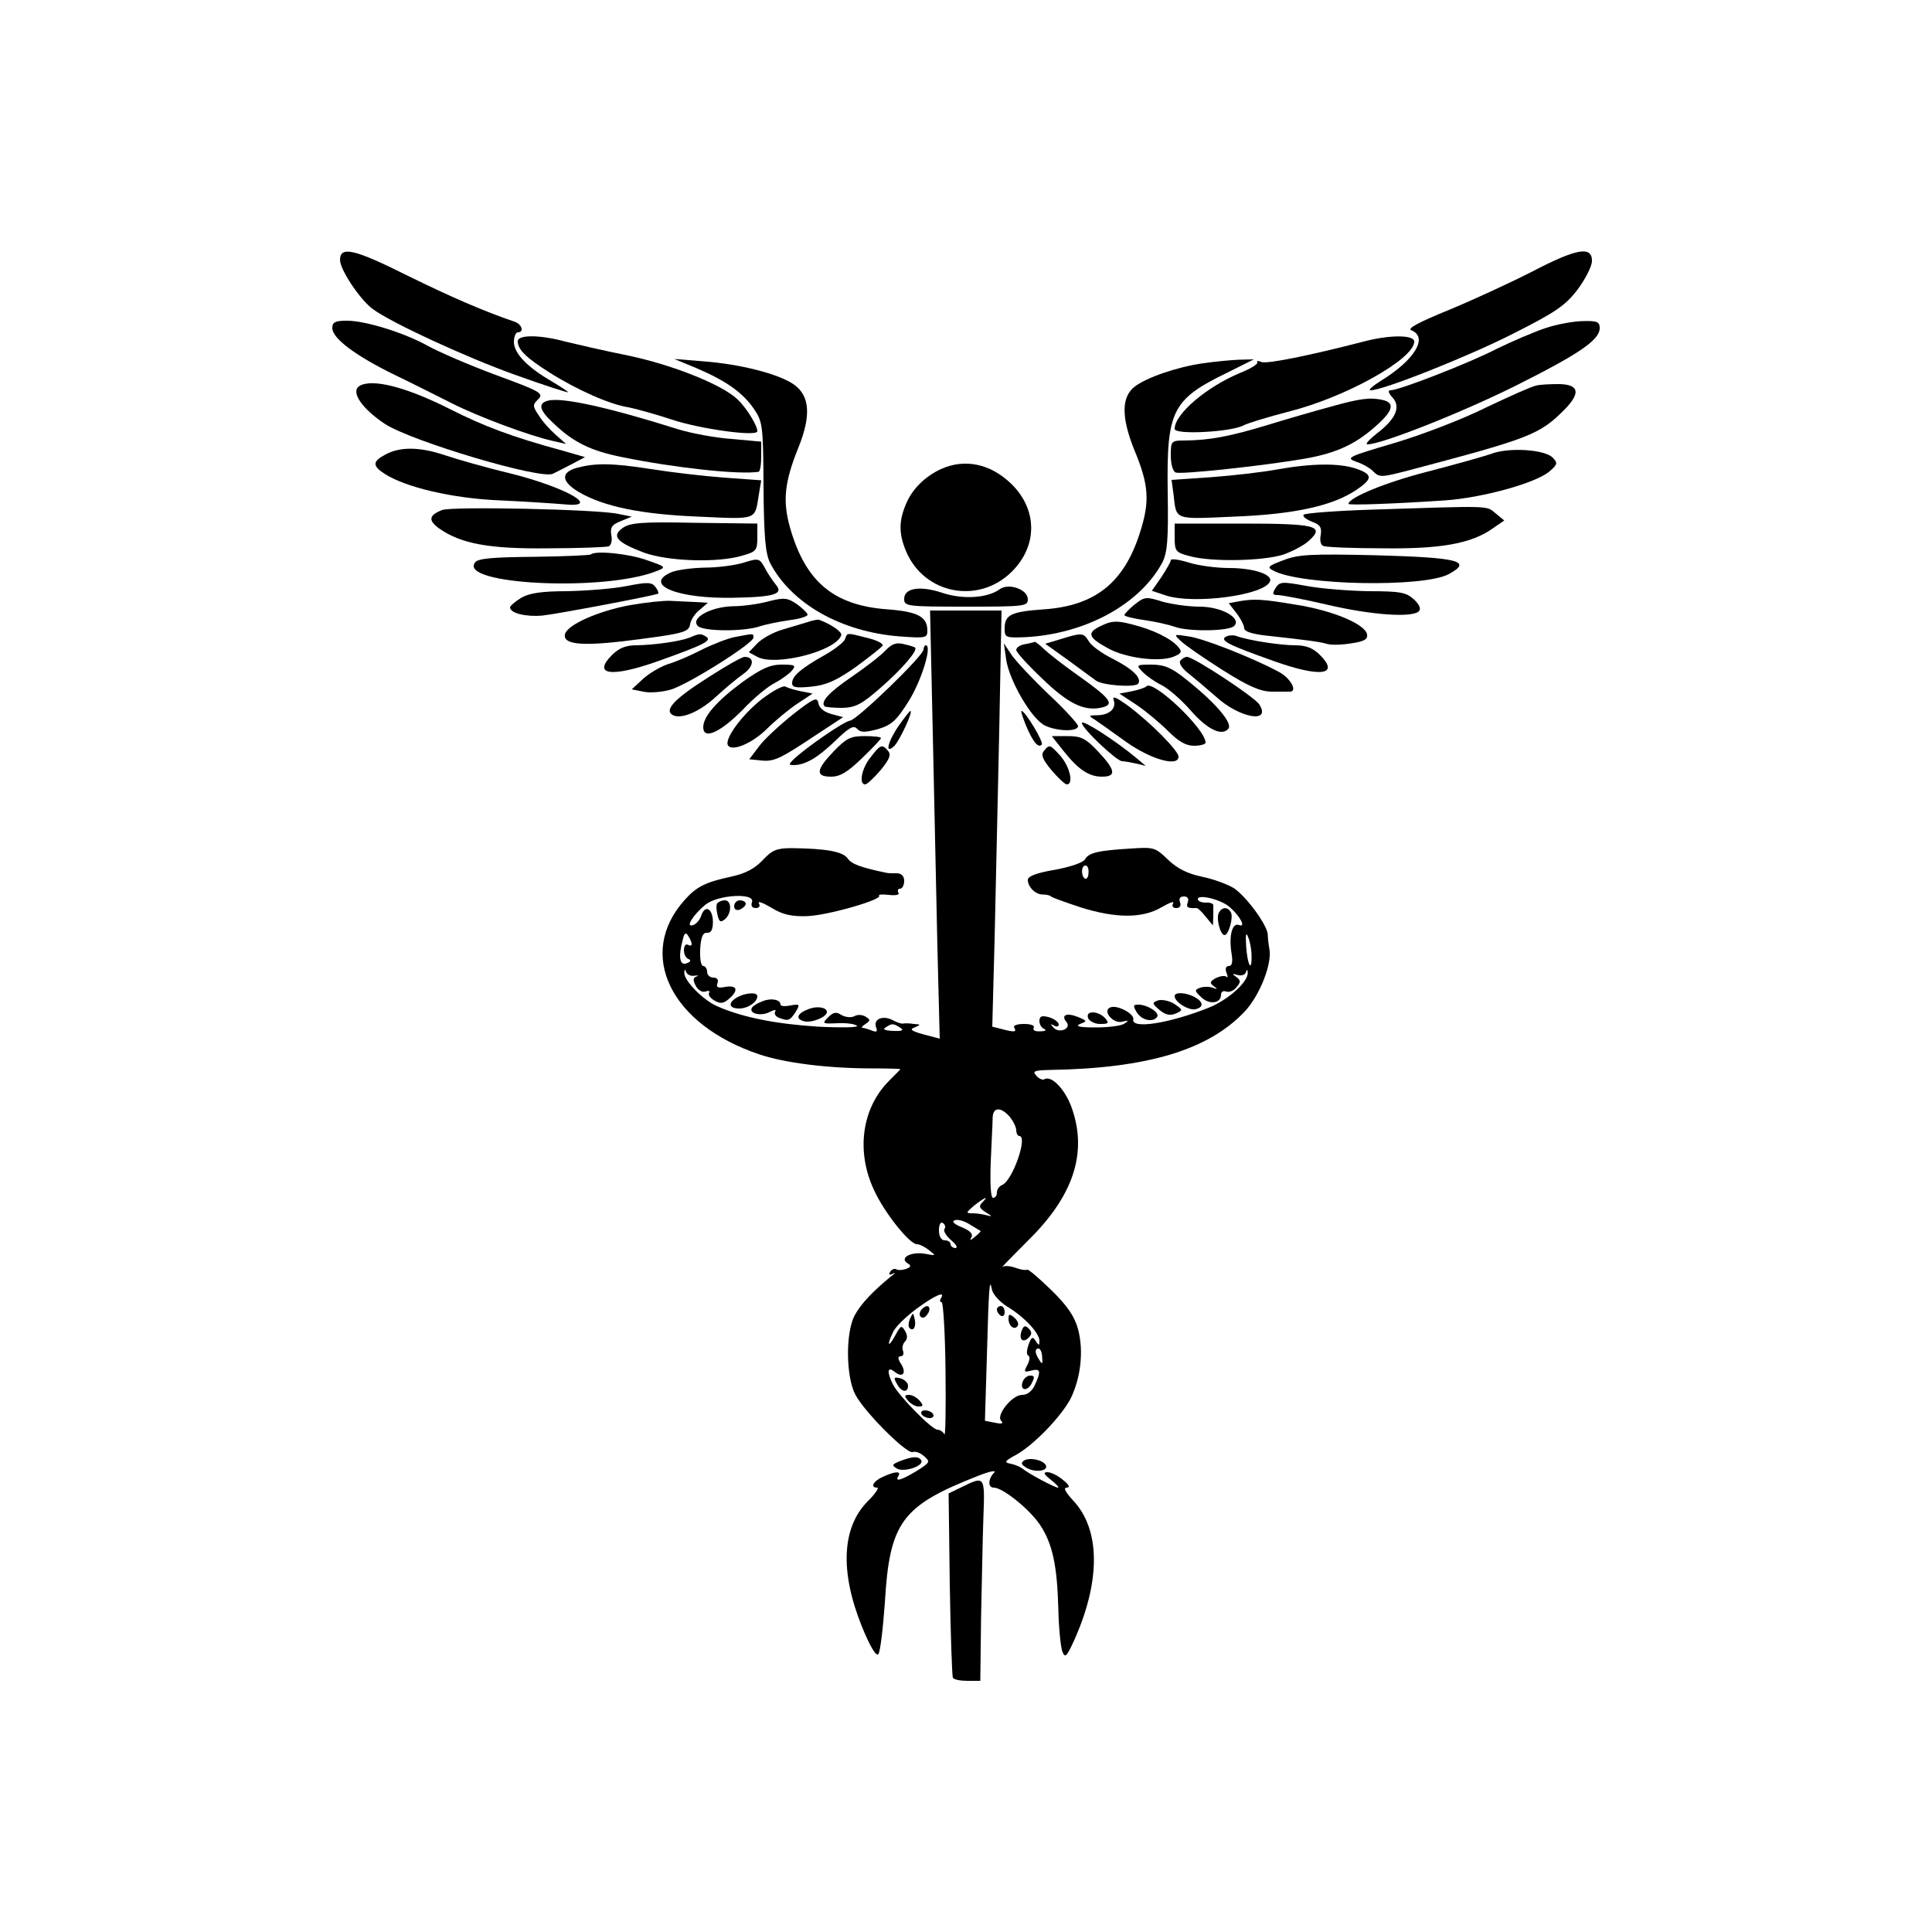 <?xml version="1.0" standalone="no"?>
<!DOCTYPE svg PUBLIC "-//W3C//DTD SVG 20010904//EN"
 "http://www.w3.org/TR/2001/REC-SVG-20010904/DTD/svg10.dtd">
<svg version="1.0" xmlns="http://www.w3.org/2000/svg"
 width="500pt" height="500pt" viewBox="0 0 500 500"
 preserveAspectRatio="xMidYMid meet">
<g transform="translate(0,500) scale(0.1,-0.1)"
fill="#000000" stroke="none">
<path d="M880 4327 c0 -25 52 -103 85 -127 49 -36 242 -125 368 -170 75 -27
137 -47 137 -45 0 2 -19 14 -42 28 -64 37 -98 73 -98 102 0 14 5 25 10 25 17
0 11 20 -7 27 -80 27 -167 65 -277 119 -140 70 -176 78 -176 41z"/>
<path d="M3965 4297 c-55 -28 -152 -73 -215 -99 -81 -33 -110 -49 -97 -53 44
-18 8 -77 -80 -131 -21 -13 -33 -24 -26 -24 30 -1 252 87 368 146 111 56 136
73 168 115 20 27 37 60 37 74 0 39 -40 32 -155 -28z"/>
<path d="M860 4151 c0 -27 61 -72 161 -121 46 -22 113 -56 149 -74 67 -34 198
-83 260 -97 l35 -8 -26 23 c-15 13 -35 35 -44 50 -17 25 -17 28 -2 43 15 15 6
20 -111 63 -70 26 -148 60 -175 75 -59 33 -160 65 -209 65 -31 0 -38 -4 -38
-19z"/>
<path d="M4000 4151 c-30 -10 -86 -34 -125 -53 -71 -37 -254 -108 -276 -108
-8 0 -6 -7 5 -19 22 -24 8 -56 -41 -93 -20 -16 -31 -28 -24 -28 36 0 241 81
380 150 168 84 221 120 221 151 0 16 -7 19 -42 18 -24 0 -68 -8 -98 -18z"/>
<path d="M1340 4117 c0 -22 22 -43 82 -81 71 -45 157 -83 204 -90 20 -4 71
-18 113 -32 72 -24 221 -45 221 -30 0 15 -29 62 -52 83 -40 38 -168 89 -283
113 -60 12 -133 29 -162 36 -66 18 -123 18 -123 1z"/>
<path d="M3525 4115 c-140 -36 -245 -57 -260 -52 -9 4 -14 3 -11 -1 2 -4 -17
-16 -42 -26 -88 -36 -172 -107 -172 -146 0 -16 146 -8 178 9 11 6 64 22 118
36 147 37 324 136 324 181 0 18 -65 18 -135 -1z"/>
<path d="M1803 4047 c77 -33 119 -63 148 -105 23 -34 24 -43 25 -202 1 -131 5
-172 17 -197 55 -105 183 -178 335 -190 68 -5 72 -4 72 15 0 36 -25 49 -103
55 -139 10 -212 71 -252 210 -20 70 -15 119 21 208 34 84 30 136 -13 165 -40
27 -139 52 -234 59 l-74 6 58 -24z"/>
<path d="M3114 4060 c-69 -10 -147 -37 -178 -61 -34 -27 -34 -79 -1 -162 39
-93 41 -135 15 -216 -41 -129 -116 -189 -249 -198 -85 -6 -101 -14 -101 -50 0
-23 3 -24 53 -22 155 8 296 84 355 193 13 26 16 57 14 183 -3 210 11 239 153
308 l70 35 -40 -1 c-22 -1 -63 -5 -91 -9z"/>
<path d="M930 4001 c-23 -15 6 -58 66 -98 69 -45 404 -145 435 -129 8 4 30 15
49 25 l34 18 -59 17 c-129 35 -203 63 -290 107 -115 58 -202 80 -235 60z"/>
<path d="M3975 4002 c-11 -2 -69 -28 -130 -57 -60 -30 -167 -71 -238 -92 -119
-35 -125 -38 -97 -48 16 -5 37 -17 45 -26 15 -15 22 -14 88 3 318 84 341 93
406 158 42 43 38 65 -14 66 -22 0 -49 -1 -60 -4z"/>
<path d="M1418 3963 c-27 -7 -22 -25 15 -59 51 -49 97 -71 177 -87 137 -28
304 -46 353 -38 4 0 7 18 7 40 l0 38 -77 7 c-43 3 -105 15 -138 25 -177 56
-302 84 -337 74z"/>
<path d="M3442 3947 c-37 -10 -110 -31 -162 -47 -99 -30 -149 -39 -212 -40
-37 0 -38 -1 -38 -39 0 -22 5 -41 13 -44 15 -5 223 17 334 36 85 15 135 39
191 91 38 35 41 54 10 61 -32 7 -58 4 -136 -18z"/>
<path d="M998 3824 c-34 -18 -35 -29 -3 -50 54 -35 176 -64 299 -69 67 -3 140
-8 164 -10 102 -11 10 43 -138 80 -63 15 -139 37 -169 47 -65 22 -116 22 -153
2z"/>
<path d="M3858 3825 c-21 -7 -95 -28 -165 -46 -106 -27 -203 -67 -203 -83 0
-4 116 0 250 9 98 7 235 45 270 75 21 18 22 22 8 36 -21 21 -115 27 -160 9z"/>
<path d="M1492 3789 c-42 -12 -39 -36 7 -63 64 -37 160 -57 308 -63 156 -7
146 -10 157 58 l6 36 -97 7 c-54 4 -138 14 -188 22 -102 16 -145 16 -193 3z"/>
<path d="M2435 3786 c-41 -19 -75 -52 -91 -92 -18 -43 -18 -76 1 -121 47 -111
188 -138 274 -52 67 67 66 161 -2 227 -54 52 -120 66 -182 38z"/>
<path d="M3305 3785 c-38 -7 -116 -16 -171 -20 l-102 -7 5 -37 c8 -68 -1 -65
157 -58 156 6 255 28 316 69 43 29 43 40 0 55 -44 15 -116 14 -205 -2z"/>
<path d="M1144 3680 c-35 -14 -36 -27 -7 -48 56 -39 129 -53 282 -51 79 0 150
3 156 5 7 3 10 16 7 29 -3 20 1 27 24 36 l29 12 -35 7 c-53 12 -432 20 -456
10z"/>
<path d="M3548 3681 c-91 -3 -170 -9 -174 -13 -4 -4 6 -12 21 -18 22 -8 26
-15 23 -35 -3 -13 0 -26 7 -28 6 -3 75 -6 152 -6 152 -2 231 12 287 52 l29 20
-23 19 c-24 20 -11 19 -322 9z"/>
<path d="M1612 3634 c-30 -21 -17 -37 54 -64 63 -23 192 -27 255 -8 36 10 39
14 39 47 l0 36 -163 2 c-135 3 -166 0 -185 -13z"/>
<path d="M3040 3608 c0 -34 3 -38 38 -47 56 -16 192 -13 244 4 25 9 55 25 67
37 40 37 15 43 -175 43 l-174 0 0 -37z"/>
<path d="M1529 3565 c-3 -2 -69 -5 -146 -6 -106 -1 -145 -4 -153 -14 -48 -58
334 -77 469 -23 26 10 25 11 -24 28 -46 17 -135 26 -146 15z"/>
<path d="M3321 3550 c-40 -15 -43 -18 -25 -27 71 -38 387 -44 453 -9 63 34 27
43 -189 49 -169 4 -201 2 -239 -13z"/>
<path d="M1925 3544 c-22 -7 -68 -13 -102 -13 -34 -1 -74 -6 -88 -13 -70 -32
20 -68 163 -65 109 2 131 10 109 35 -8 10 -21 29 -28 43 -13 24 -16 25 -54 13z"/>
<path d="M3030 3550 c0 -4 -11 -23 -24 -43 l-25 -36 36 -12 c74 -24 258 1 270
37 6 18 -45 34 -106 34 -32 0 -79 6 -104 14 -26 8 -47 11 -47 6z"/>
<path d="M1620 3483 c-36 -7 -105 -12 -153 -13 -65 0 -97 -5 -118 -17 -16 -10
-29 -21 -29 -25 0 -15 42 -25 84 -21 32 3 266 47 298 56 4 1 1 9 -5 17 -10 14
-21 14 -77 3z"/>
<path d="M3301 3478 c-9 -15 -8 -18 6 -18 10 0 68 -11 128 -25 115 -27 220
-34 237 -17 6 6 2 17 -13 31 -20 18 -35 21 -118 21 -53 1 -126 7 -162 14 -61
11 -67 11 -78 -6z"/>
<path d="M2587 3475 c-31 -23 -96 -27 -149 -9 -58 19 -98 12 -98 -16 0 -19 7
-20 160 -20 151 0 160 1 160 19 0 26 -50 43 -73 26z"/>
<path d="M1990 3444 c-25 -7 -67 -13 -95 -13 -57 -2 -109 -31 -89 -51 14 -14
113 -15 157 -2 17 6 53 13 80 17 26 3 47 10 47 14 0 4 -12 16 -27 27 -25 17
-33 18 -73 8z"/>
<path d="M2937 3436 c-15 -12 -27 -25 -27 -28 0 -3 24 -9 53 -13 28 -4 63 -12
77 -17 34 -13 140 -12 154 2 20 20 -32 50 -90 50 -28 0 -71 6 -96 13 -41 13
-46 13 -71 -7z"/>
<path d="M1631 3434 c-82 -15 -164 -51 -169 -76 -5 -25 41 -30 147 -18 160 20
174 23 177 45 2 11 13 28 25 37 l21 18 -33 2 c-19 1 -47 2 -64 3 -16 1 -64 -4
-104 -11z"/>
<path d="M3202 3443 l-22 -4 20 -26 c11 -14 20 -32 20 -39 0 -8 20 -15 58 -19
109 -12 137 -16 155 -21 11 -4 39 -3 64 1 33 5 43 10 41 23 -5 27 -89 62 -184
77 -89 15 -110 16 -152 8z"/>
<path d="M2414 3103 c4 -175 9 -424 12 -554 l6 -237 -42 11 c-32 9 -37 13 -23
18 17 7 16 8 -2 9 -11 2 -24 2 -28 1 -4 -1 -16 3 -27 9 -25 13 -50 3 -43 -18
5 -12 2 -14 -11 -9 -10 4 -21 7 -24 7 -4 0 0 5 8 10 13 9 13 11 0 19 -8 5 -21
6 -29 1 -8 -4 -22 -3 -33 3 -14 9 -21 8 -35 -6 -16 -16 -15 -17 25 -15 23 1
45 -2 50 -7 4 -4 -42 -5 -101 -2 -107 7 -192 23 -259 52 -37 15 -89 68 -87 88
0 9 2 9 5 1 3 -7 13 -11 22 -9 9 1 11 0 5 -2 -10 -3 -10 -10 -2 -25 6 -11 17
-17 25 -14 8 3 12 2 9 -4 -3 -5 4 -14 15 -20 16 -9 24 -7 41 9 22 21 14 33
-19 26 -15 -2 -19 0 -15 11 3 8 -1 14 -11 14 -9 0 -16 7 -16 15 0 8 -5 15 -10
15 -6 0 -9 19 -8 43 2 32 7 44 18 43 10 -1 15 8 15 28 0 34 -20 46 -30 17 -3
-10 -12 -22 -21 -25 -22 -8 0 27 32 53 33 26 130 31 120 6 -3 -9 0 -15 10 -15
9 0 12 5 8 12 -4 7 10 2 32 -11 29 -18 52 -23 91 -22 52 1 198 43 188 53 -3 3
8 4 25 2 19 -2 29 0 25 6 -3 6 -1 10 4 10 6 0 11 9 11 20 0 13 -7 20 -20 20
-11 0 -22 0 -25 1 -68 14 -91 23 -101 37 -12 18 -55 26 -145 27 -39 0 -51 -5
-75 -31 -21 -22 -45 -35 -83 -43 -65 -14 -89 -26 -119 -60 -126 -140 -37 -323
194 -400 66 -22 177 -36 291 -36 40 0 73 -1 73 -2 0 -1 -13 -14 -29 -30 -71
-71 -86 -183 -39 -283 27 -59 92 -140 111 -140 7 0 21 -7 32 -16 18 -14 18
-14 -10 -9 -36 7 -68 -10 -47 -24 11 -6 10 -10 -3 -15 -9 -3 -21 -4 -25 -1 -5
3 -12 0 -16 -6 -5 -8 -2 -10 7 -5 8 4 5 0 -6 -8 -45 -37 -77 -70 -93 -100 -24
-44 -23 -160 2 -206 24 -45 132 -153 148 -148 7 3 20 -2 30 -11 16 -14 15 -16
-20 -38 -40 -24 -57 -29 -47 -13 8 13 -8 13 -40 -2 -25 -11 -34 -28 -15 -28 6
0 -5 -16 -24 -35 -67 -67 -73 -181 -16 -323 21 -52 37 -79 43 -73 5 5 12 65
17 133 12 209 44 251 240 328 30 12 49 16 43 9 -16 -16 -17 -39 -1 -39 23 0
90 -54 118 -94 34 -50 46 -107 49 -221 1 -48 6 -96 10 -108 7 -19 11 -16 31
28 69 154 68 287 -3 362 -20 22 -26 33 -16 33 9 1 6 7 -10 20 -13 11 -31 20
-40 20 -12 0 -10 -5 9 -20 14 -11 22 -20 18 -20 -8 0 -76 36 -93 50 -5 4 -19
10 -30 12 -17 3 -15 7 13 22 45 24 118 99 143 147 26 53 34 123 19 179 -9 33
-27 60 -70 102 -32 31 -60 55 -62 52 -3 -2 -17 0 -30 5 -14 5 -29 6 -34 2 -5
-4 25 27 67 69 116 114 153 224 114 339 -16 49 -53 89 -72 78 -4 -3 -14 1 -21
9 -11 12 -5 14 35 15 253 4 412 52 506 153 38 42 70 123 62 161 -2 11 -4 27
-4 36 -1 25 -55 98 -87 120 -16 10 -53 24 -83 30 -38 8 -64 21 -88 44 -33 32
-37 33 -96 29 -85 -5 -110 -11 -119 -28 -4 -8 -39 -20 -78 -27 -48 -8 -70 -17
-70 -26 0 -19 21 -39 40 -38 8 0 17 -2 20 -5 3 -3 37 -15 76 -28 92 -29 161
-29 210 0 21 12 34 17 30 10 -4 -7 -1 -12 8 -12 10 0 13 6 10 15 -4 9 0 15 10
15 10 0 13 -6 10 -15 -5 -13 -1 -16 22 -15 3 1 14 -9 24 -22 l19 -23 1 23 c0
12 0 25 0 30 -1 4 -10 7 -20 6 -11 0 -20 4 -20 9 0 14 61 -1 83 -21 27 -24 42
-53 24 -46 -18 7 -27 -27 -20 -72 4 -23 2 -34 -7 -34 -7 0 -10 -7 -6 -17 4
-10 4 -14 0 -11 -4 4 -16 2 -27 -3 -16 -9 -17 -13 -6 -21 11 -8 10 -9 -3 -4
-10 3 -25 3 -34 -1 -13 -5 -12 -8 5 -24 21 -20 51 -16 51 7 0 7 6 11 13 8 8
-3 20 2 27 11 12 14 11 18 -1 27 -11 8 -11 9 3 5 9 -3 19 -1 22 6 3 9 5 9 5 0
2 -24 -51 -71 -101 -91 -103 -41 -201 -56 -195 -30 3 14 -41 38 -59 31 -23 -8
7 -44 31 -37 16 4 17 3 5 -5 -8 -6 -42 -10 -75 -10 -41 0 -54 3 -40 9 19 7 19
8 -5 18 -30 12 -45 5 -30 -13 14 -17 -19 -31 -34 -14 -8 9 -8 10 2 5 6 -4 12
-3 12 2 0 10 -23 22 -41 22 -14 0 -11 -28 4 -33 6 -3 2 -6 -11 -6 -13 -1 -20
3 -17 9 4 6 -7 10 -25 10 -18 0 -29 -4 -25 -10 7 -11 0 -12 -33 -3 l-24 6 6
226 c3 124 8 367 12 539 l6 312 -92 0 -93 0 7 -317z m403 -362 c0 -11 -5 -17
-9 -15 -11 7 -10 34 1 34 6 0 9 -9 8 -19z m-1027 -184 c0 -5 -4 -5 -10 -2 -5
3 -10 -3 -10 -14 0 -10 5 -21 12 -23 7 -3 6 -7 -5 -11 -18 -7 -22 17 -10 61 4
18 8 20 14 10 5 -7 9 -17 9 -21z m1449 -31 c1 -45 -11 -23 -14 26 -2 30 0 37
5 23 5 -11 9 -33 9 -49z m-909 -186 c10 -6 5 -9 -18 -8 -22 1 -29 4 -20 9 16
11 20 11 38 -1z m283 -230 c9 -11 17 -27 17 -35 0 -8 4 -15 8 -15 23 0 -18
-117 -45 -127 -7 -3 -13 -11 -13 -19 0 -8 -4 -14 -10 -14 -6 0 -8 35 -6 93 2
50 5 102 5 115 1 27 21 28 44 2z m-71 -222 c-10 -10 -7 -15 10 -26 15 -9 17
-11 5 -8 -10 3 -28 6 -39 6 -19 0 -19 1 3 20 27 21 40 27 21 8z m-4 -74 c1 0
-5 -7 -15 -15 -12 -10 -14 -10 -9 -1 5 8 -3 17 -25 26 -20 8 -27 15 -18 18 8
3 25 -2 39 -11 14 -8 26 -16 28 -17z m-94 5 c-3 -5 5 -18 18 -29 13 -11 17
-19 11 -20 -7 0 -13 5 -13 10 0 6 -7 10 -15 10 -9 0 -15 10 -15 26 0 14 4 23
10 19 6 -4 8 -11 4 -16z m162 -200 c45 -27 84 -69 84 -89 0 -13 -1 -13 -10 0
-7 12 -11 10 -18 -10 -5 -14 -6 -26 -1 -28 5 -2 4 -13 -2 -24 -10 -19 -9 -20
10 -15 24 6 26 -1 9 -38 -7 -15 -19 -25 -33 -25 -26 0 -68 -53 -54 -67 7 -7 2
-9 -16 -5 l-26 5 5 166 c5 184 7 206 13 174 2 -12 20 -32 39 -44z m-171 21
c-3 -5 -3 -10 2 -10 4 0 9 -80 10 -178 1 -97 0 -171 -3 -164 -3 6 -11 12 -18
12 -14 0 -99 86 -115 117 -16 32 -15 48 4 33 21 -17 32 -4 17 20 -9 14 -9 20
-1 20 6 0 9 6 6 14 -3 7 -1 18 5 24 7 7 7 16 0 28 -9 15 -11 14 -25 -12 -18
-33 -23 -27 -6 8 5 13 33 40 61 61 49 36 76 47 63 27z m262 -152 c2 -18 0 -20
-7 -8 -12 18 -13 30 -2 30 4 0 9 -10 9 -22z"/>
<path d="M2580 1611 c0 -6 5 -13 10 -16 6 -3 10 1 10 9 0 9 -4 16 -10 16 -5 0
-10 -4 -10 -9z"/>
<path d="M2610 1587 c0 -19 16 -31 24 -18 3 5 -1 14 -9 21 -12 10 -15 10 -15
-3z"/>
<path d="M2644 1556 c-8 -22 3 -33 18 -18 9 9 9 15 0 24 -9 9 -13 7 -18 -6z"/>
<path d="M2647 1425 c-9 -23 11 -28 23 -5 8 16 8 20 -4 20 -7 0 -16 -7 -19
-15z"/>
<path d="M2387 1613 c-10 -9 -9 -23 2 -23 5 0 11 7 15 15 5 15 -5 20 -17 8z"/>
<path d="M2355 1587 c-4 -10 -5 -21 -1 -24 10 -10 18 4 13 24 -4 17 -4 17 -12
0z"/>
<path d="M2321 1419 c11 -22 29 -25 29 -5 0 7 -9 16 -20 19 -17 4 -18 2 -9
-14z"/>
<path d="M2350 1375 c7 -8 19 -15 27 -15 13 0 13 3 3 15 -7 8 -19 15 -27 15
-13 0 -13 -3 -3 -15z"/>
<path d="M2385 1340 c3 -5 13 -10 21 -10 8 0 12 5 9 10 -3 6 -13 10 -21 10 -8
0 -12 -4 -9 -10z"/>
<path d="M2090 3390 c-14 -4 -44 -13 -67 -20 -23 -7 -52 -23 -64 -36 l-21 -22
22 -12 c47 -25 204 15 217 56 3 8 -23 27 -57 40 -3 1 -16 -1 -30 -6z"/>
<path d="M2851 3381 c-39 -18 -36 -30 15 -58 46 -26 132 -37 170 -23 22 9 24
13 13 26 -18 21 -63 44 -119 58 -39 10 -52 10 -79 -3z"/>
<path d="M1785 3350 c-26 -10 -89 -19 -138 -20 -27 0 -45 -7 -63 -25 -52 -52
-2 -59 119 -16 118 42 140 53 125 63 -15 9 -17 9 -43 -2z"/>
<path d="M1900 3351 c-19 -4 -57 -19 -85 -33 -27 -14 -66 -31 -87 -37 -20 -7
-49 -24 -65 -39 l-28 -26 30 -6 c17 -4 48 -1 70 5 45 13 215 120 215 135 0 11
1 11 -50 1z"/>
<path d="M2187 3346 c-3 -8 -27 -27 -54 -42 -62 -35 -83 -54 -83 -72 0 -11 10
-13 50 -9 39 4 65 16 115 51 35 26 66 50 69 55 3 5 -14 14 -39 20 -55 14 -52
14 -58 -3z"/>
<path d="M2745 3346 l-40 -12 60 -43 c33 -24 65 -48 71 -52 16 -13 103 -19
110 -8 9 15 -15 38 -68 65 -26 13 -54 33 -60 44 -14 23 -18 23 -73 6z"/>
<path d="M3056 3341 c10 -10 59 -44 108 -75 68 -43 99 -56 128 -56 21 0 41 0
46 0 21 0 2 35 -28 51 -69 37 -196 87 -234 92 -39 6 -39 6 -20 -12z"/>
<path d="M3172 3352 c-15 -10 7 -21 125 -63 121 -43 171 -36 119 16 -18 18
-36 25 -64 25 -39 0 -123 13 -152 24 -8 3 -21 2 -28 -2z"/>
<path d="M2291 3316 c-12 -13 -51 -43 -86 -67 -60 -41 -82 -65 -71 -77 3 -2
23 -4 46 -4 34 1 50 9 100 53 54 47 97 97 88 103 -2 2 -15 6 -29 9 -19 5 -31
1 -48 -17z"/>
<path d="M2653 3333 c-13 -2 -23 -9 -23 -15 0 -6 30 -39 67 -74 66 -64 107
-84 150 -76 40 8 30 22 -57 84 -36 25 -75 56 -87 67 -12 12 -23 20 -25 20 -2
-1 -13 -4 -25 -6z"/>
<path d="M2390 3319 c0 -16 -172 -182 -190 -184 -15 -1 -119 -73 -148 -102
-11 -11 -11 -13 2 -13 30 0 62 19 107 62 36 35 48 42 57 32 9 -10 20 -10 54
-1 36 11 48 22 80 73 33 53 61 144 44 144 -3 0 -6 -5 -6 -11z"/>
<path d="M2604 3293 c8 -55 67 -156 101 -171 32 -15 85 -16 85 -1 0 5 -34 43
-76 82 -42 40 -85 86 -96 102 l-20 30 6 -42z"/>
<path d="M1833 3247 c-87 -55 -114 -84 -93 -97 21 -13 70 7 113 47 23 21 55
48 71 59 28 20 29 44 3 44 -7 0 -49 -24 -94 -53z"/>
<path d="M3054 3289 c-3 -6 6 -20 22 -32 15 -12 47 -39 71 -60 61 -56 144 -70
112 -20 -12 19 -170 123 -187 123 -6 0 -14 -5 -18 -11z"/>
<path d="M1923 3236 c-68 -50 -103 -90 -103 -118 0 -34 45 -13 103 46 28 30
66 61 83 69 17 9 36 23 43 31 12 14 9 16 -26 16 -30 0 -52 -10 -100 -44z"/>
<path d="M2957 3261 c10 -10 32 -26 49 -34 18 -9 51 -38 74 -64 44 -51 82 -69
99 -49 12 15 -35 69 -111 129 -36 29 -55 37 -88 37 -40 0 -40 -1 -23 -19z"/>
<path d="M1972 3191 c-52 -41 -98 -104 -88 -120 11 -17 64 6 101 43 20 20 55
49 77 64 l41 27 -30 6 c-16 3 -35 9 -40 12 -6 4 -33 -11 -61 -32z"/>
<path d="M2967 3224 c-3 -4 -20 -9 -38 -13 l-32 -6 44 -29 c24 -16 61 -47 82
-68 27 -27 46 -38 67 -38 17 0 30 4 30 8 0 35 -135 163 -153 146z"/>
<path d="M2052 3151 c-35 -28 -75 -65 -88 -83 l-25 -33 30 -3 c34 -4 50 4 146
68 l67 44 -30 8 c-19 5 -32 16 -34 28 -3 17 -11 14 -66 -29z"/>
<path d="M2882 3189 c8 -22 -10 -39 -41 -40 -24 0 -25 -1 -7 -12 10 -7 46 -32
79 -56 64 -46 137 -67 137 -39 0 15 -74 90 -134 134 -27 19 -38 24 -34 13z"/>
<path d="M2326 3122 c-29 -42 -37 -77 -11 -52 14 15 49 90 41 90 -2 0 -15 -17
-30 -38z"/>
<path d="M2655 3123 c18 -43 32 -60 41 -50 6 6 -43 87 -52 87 -3 0 3 -17 11
-37z"/>
<path d="M2800 3129 c0 -14 90 -99 104 -99 6 0 22 -3 36 -6 l25 -6 -25 21
c-54 45 -140 100 -140 90z"/>
<path d="M2158 3056 c-47 -49 -48 -66 -7 -66 23 0 43 12 80 48 27 26 49 49 49
52 0 3 -19 5 -43 5 -36 0 -47 -6 -79 -39z"/>
<path d="M2752 3057 c39 -49 66 -67 100 -67 38 0 35 17 -10 65 -32 34 -44 40
-79 40 l-41 0 30 -38z"/>
<path d="M2253 3040 c-23 -28 -31 -70 -14 -70 5 0 23 17 40 37 23 28 28 40 19
50 -15 18 -20 16 -45 -17z"/>
<path d="M2702 3057 c-9 -10 -4 -22 19 -50 17 -20 35 -37 40 -37 18 0 8 45
-16 73 -28 31 -29 31 -43 14z"/>
<path d="M1856 2662 c-3 -5 -2 -18 1 -30 4 -18 8 -20 19 -11 18 15 18 49 0 49
-8 0 -17 -4 -20 -8z"/>
<path d="M1900 2655 c0 -9 6 -12 15 -9 8 4 15 10 15 15 0 5 -7 9 -15 9 -8 0
-15 -7 -15 -15z"/>
<path d="M3155 2639 c-9 -13 3 -59 14 -59 11 0 24 48 16 60 -8 13 -22 13 -30
-1z"/>
<path d="M1908 2419 c-25 -14 -22 -29 5 -29 23 0 47 17 47 32 0 11 -31 9 -52
-3z"/>
<path d="M3040 2422 c0 -15 35 -37 53 -34 23 5 22 19 -2 32 -23 12 -51 13 -51
2z"/>
<path d="M1974 2409 c-12 -4 -25 -12 -28 -17 -9 -15 23 -23 46 -11 12 6 18 7
14 1 -3 -5 1 -13 10 -16 24 -9 28 -8 43 15 12 20 11 21 -13 17 -14 -3 -26 -2
-26 2 0 13 -24 18 -46 9z"/>
<path d="M2997 2411 c-16 -6 -16 -8 4 -25 16 -13 27 -15 42 -9 19 9 19 9 -4
25 -13 8 -32 12 -42 9z"/>
<path d="M2094 2389 c-31 -11 -37 -26 -13 -32 20 -5 59 11 59 24 0 12 -25 16
-46 8z"/>
<path d="M2942 2380 c13 -21 43 -27 53 -11 6 11 -26 31 -49 31 -14 0 -14 -3
-4 -20z"/>
<path d="M2816 2365 c4 -8 17 -15 31 -15 22 0 24 2 13 15 -7 8 -21 15 -31 15
-12 0 -16 -5 -13 -15z"/>
<path d="M2330 1219 c-22 -9 -23 -11 -8 -20 19 -10 71 8 62 22 -7 11 -22 10
-54 -2z"/>
<path d="M2650 1220 c-9 -6 -7 -11 9 -20 24 -12 56 -6 47 9 -8 13 -42 20 -56
11z"/>
<path d="M2490 1152 l-35 -17 3 -235 c2 -129 6 -238 8 -242 3 -5 20 -8 38 -8
l33 0 2 163 c2 89 4 206 6 260 4 107 4 108 -55 79z"/>
</g>
</svg>
